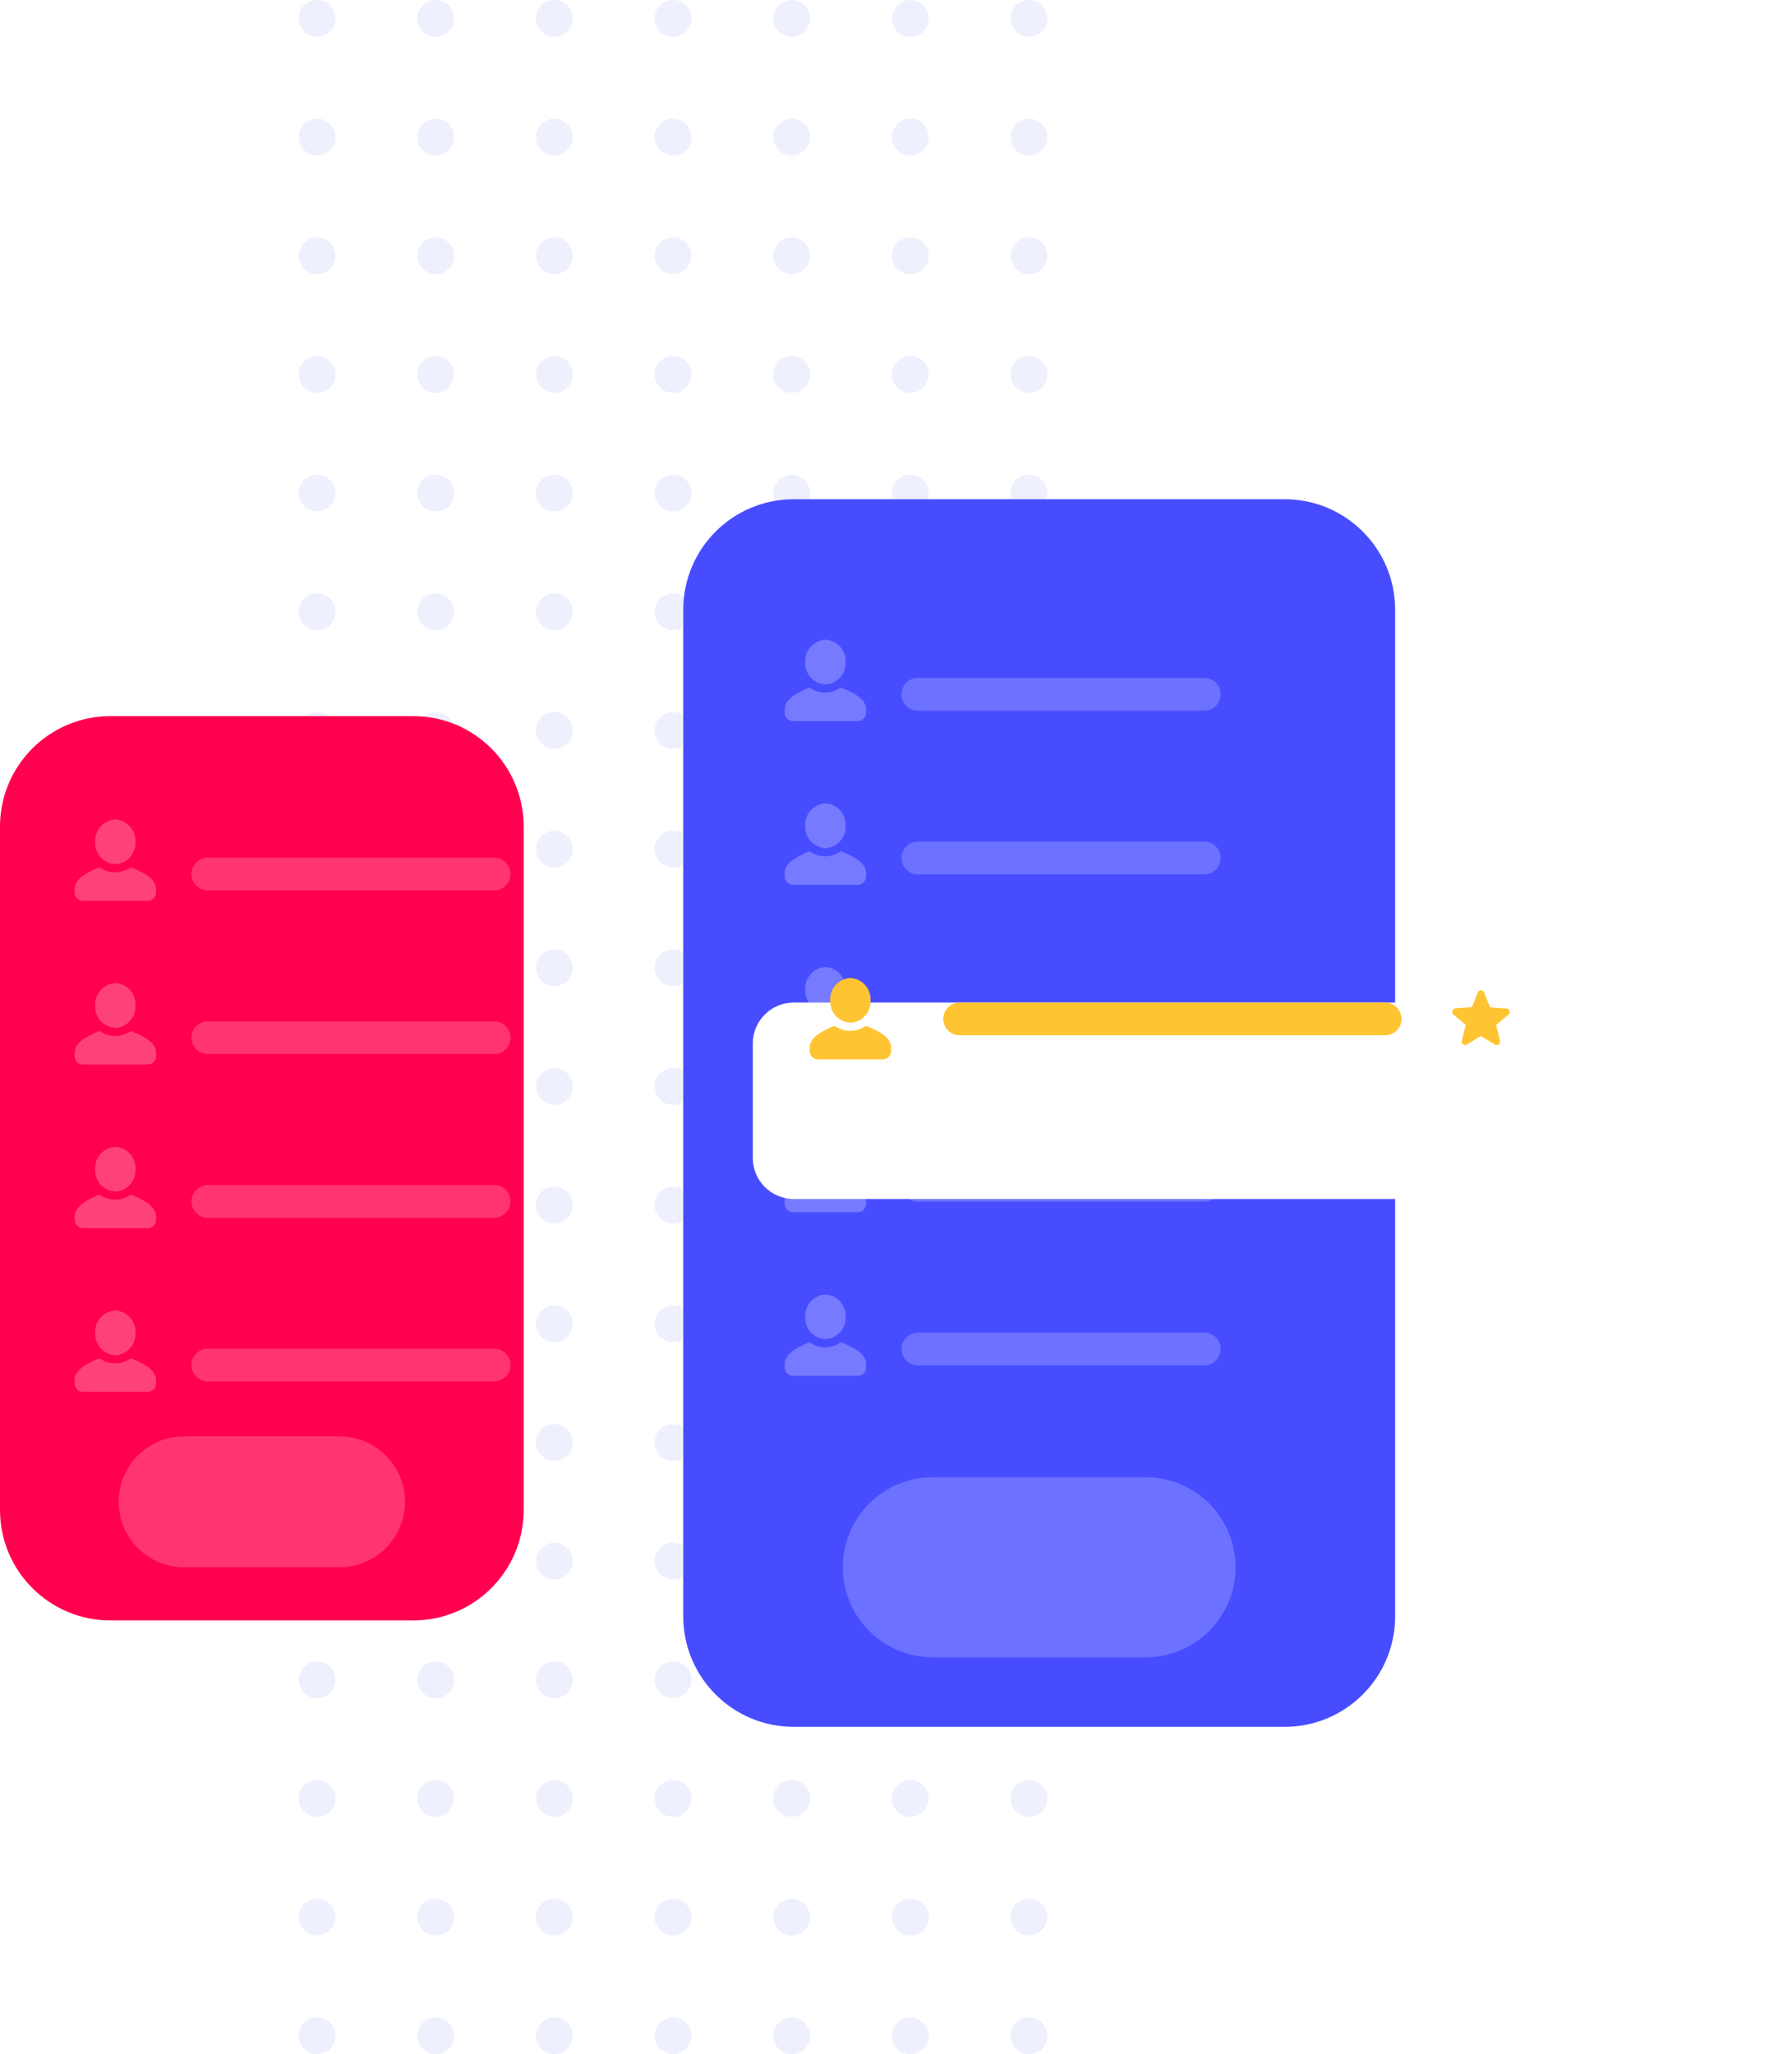 <svg width="438" height="502" viewBox="0 0 438 502" fill="none" xmlns="http://www.w3.org/2000/svg">
<path d="M77.5 9C79.985 9 82 6.985 82 4.5C82 2.015 79.985 0 77.5 0C75.015 0 73 2.015 73 4.5C73 6.985 75.015 9 77.5 9Z" fill="#EFF0FE"/>
<path d="M106.5 9C108.985 9 111 6.985 111 4.5C111 2.015 108.985 0 106.5 0C104.015 0 102 2.015 102 4.5C102 6.985 104.015 9 106.5 9Z" fill="#EFF0FE"/>
<path d="M135.5 9C137.985 9 140 6.985 140 4.5C140 2.015 137.985 0 135.5 0C133.015 0 131 2.015 131 4.5C131 6.985 133.015 9 135.5 9Z" fill="#EFF0FE"/>
<path d="M164.5 9C166.985 9 169 6.985 169 4.5C169 2.015 166.985 0 164.5 0C162.015 0 160 2.015 160 4.5C160 6.985 162.015 9 164.5 9Z" fill="#EFF0FE"/>
<path d="M193.5 9C195.985 9 198 6.985 198 4.5C198 2.015 195.985 0 193.5 0C191.015 0 189 2.015 189 4.5C189 6.985 191.015 9 193.5 9Z" fill="#EFF0FE"/>
<path d="M222.5 9C224.985 9 227 6.985 227 4.5C227 2.015 224.985 0 222.5 0C220.015 0 218 2.015 218 4.5C218 6.985 220.015 9 222.5 9Z" fill="#EFF0FE"/>
<path d="M251.5 9C253.985 9 256 6.985 256 4.5C256 2.015 253.985 0 251.5 0C249.015 0 247 2.015 247 4.5C247 6.985 249.015 9 251.5 9Z" fill="#EFF0FE"/>
<path d="M77.5 38C79.985 38 82 35.985 82 33.5C82 31.015 79.985 29 77.5 29C75.015 29 73 31.015 73 33.5C73 35.985 75.015 38 77.5 38Z" fill="#EFF0FE"/>
<path d="M106.5 38C108.985 38 111 35.985 111 33.5C111 31.015 108.985 29 106.5 29C104.015 29 102 31.015 102 33.5C102 35.985 104.015 38 106.5 38Z" fill="#EFF0FE"/>
<path d="M135.5 38C137.985 38 140 35.985 140 33.5C140 31.015 137.985 29 135.5 29C133.015 29 131 31.015 131 33.5C131 35.985 133.015 38 135.5 38Z" fill="#EFF0FE"/>
<path d="M164.5 38C166.985 38 169 35.985 169 33.5C169 31.015 166.985 29 164.5 29C162.015 29 160 31.015 160 33.5C160 35.985 162.015 38 164.5 38Z" fill="#EFF0FE"/>
<path d="M193.5 38C195.985 38 198 35.985 198 33.5C198 31.015 195.985 29 193.5 29C191.015 29 189 31.015 189 33.5C189 35.985 191.015 38 193.5 38Z" fill="#EFF0FE"/>
<path d="M222.5 38C224.985 38 227 35.985 227 33.5C227 31.015 224.985 29 222.5 29C220.015 29 218 31.015 218 33.5C218 35.985 220.015 38 222.5 38Z" fill="#EFF0FE"/>
<path d="M251.5 38C253.985 38 256 35.985 256 33.5C256 31.015 253.985 29 251.5 29C249.015 29 247 31.015 247 33.5C247 35.985 249.015 38 251.5 38Z" fill="#EFF0FE"/>
<path d="M77.5 67C79.985 67 82 64.985 82 62.5C82 60.015 79.985 58 77.5 58C75.015 58 73 60.015 73 62.5C73 64.985 75.015 67 77.5 67Z" fill="#EFF0FE"/>
<path d="M106.5 67C108.985 67 111 64.985 111 62.5C111 60.015 108.985 58 106.5 58C104.015 58 102 60.015 102 62.5C102 64.985 104.015 67 106.5 67Z" fill="#EFF0FE"/>
<path d="M135.5 67C137.985 67 140 64.985 140 62.5C140 60.015 137.985 58 135.5 58C133.015 58 131 60.015 131 62.5C131 64.985 133.015 67 135.5 67Z" fill="#EFF0FE"/>
<path d="M164.5 67C166.985 67 169 64.985 169 62.5C169 60.015 166.985 58 164.5 58C162.015 58 160 60.015 160 62.5C160 64.985 162.015 67 164.5 67Z" fill="#EFF0FE"/>
<path d="M193.5 67C195.985 67 198 64.985 198 62.5C198 60.015 195.985 58 193.5 58C191.015 58 189 60.015 189 62.5C189 64.985 191.015 67 193.5 67Z" fill="#EFF0FE"/>
<path d="M222.5 67C224.985 67 227 64.985 227 62.5C227 60.015 224.985 58 222.5 58C220.015 58 218 60.015 218 62.5C218 64.985 220.015 67 222.5 67Z" fill="#EFF0FE"/>
<path d="M251.5 67C253.985 67 256 64.985 256 62.5C256 60.015 253.985 58 251.5 58C249.015 58 247 60.015 247 62.5C247 64.985 249.015 67 251.5 67Z" fill="#EFF0FE"/>
<path d="M77.5 96C79.985 96 82 93.985 82 91.5C82 89.015 79.985 87 77.5 87C75.015 87 73 89.015 73 91.5C73 93.985 75.015 96 77.5 96Z" fill="#EFF0FE"/>
<path d="M106.5 96C108.985 96 111 93.985 111 91.5C111 89.015 108.985 87 106.5 87C104.015 87 102 89.015 102 91.5C102 93.985 104.015 96 106.5 96Z" fill="#EFF0FE"/>
<path d="M135.5 96C137.985 96 140 93.985 140 91.5C140 89.015 137.985 87 135.5 87C133.015 87 131 89.015 131 91.5C131 93.985 133.015 96 135.5 96Z" fill="#EFF0FE"/>
<path d="M164.5 96C166.985 96 169 93.985 169 91.5C169 89.015 166.985 87 164.5 87C162.015 87 160 89.015 160 91.5C160 93.985 162.015 96 164.5 96Z" fill="#EFF0FE"/>
<path d="M193.5 96C195.985 96 198 93.985 198 91.5C198 89.015 195.985 87 193.5 87C191.015 87 189 89.015 189 91.5C189 93.985 191.015 96 193.5 96Z" fill="#EFF0FE"/>
<path d="M222.5 96C224.985 96 227 93.985 227 91.5C227 89.015 224.985 87 222.5 87C220.015 87 218 89.015 218 91.5C218 93.985 220.015 96 222.5 96Z" fill="#EFF0FE"/>
<path d="M251.5 96C253.985 96 256 93.985 256 91.5C256 89.015 253.985 87 251.5 87C249.015 87 247 89.015 247 91.5C247 93.985 249.015 96 251.5 96Z" fill="#EFF0FE"/>
<path d="M77.5 125C79.985 125 82 122.985 82 120.5C82 118.015 79.985 116 77.5 116C75.015 116 73 118.015 73 120.5C73 122.985 75.015 125 77.5 125Z" fill="#EFF0FE"/>
<path d="M106.5 125C108.985 125 111 122.985 111 120.5C111 118.015 108.985 116 106.5 116C104.015 116 102 118.015 102 120.5C102 122.985 104.015 125 106.5 125Z" fill="#EFF0FE"/>
<path d="M135.5 125C137.985 125 140 122.985 140 120.5C140 118.015 137.985 116 135.5 116C133.015 116 131 118.015 131 120.5C131 122.985 133.015 125 135.5 125Z" fill="#EFF0FE"/>
<path d="M164.5 125C166.985 125 169 122.985 169 120.5C169 118.015 166.985 116 164.5 116C162.015 116 160 118.015 160 120.5C160 122.985 162.015 125 164.5 125Z" fill="#EFF0FE"/>
<path d="M193.5 125C195.985 125 198 122.985 198 120.5C198 118.015 195.985 116 193.5 116C191.015 116 189 118.015 189 120.5C189 122.985 191.015 125 193.5 125Z" fill="#EFF0FE"/>
<path d="M222.5 125C224.985 125 227 122.985 227 120.5C227 118.015 224.985 116 222.5 116C220.015 116 218 118.015 218 120.5C218 122.985 220.015 125 222.5 125Z" fill="#EFF0FE"/>
<path d="M251.5 125C253.985 125 256 122.985 256 120.5C256 118.015 253.985 116 251.5 116C249.015 116 247 118.015 247 120.5C247 122.985 249.015 125 251.5 125Z" fill="#EFF0FE"/>
<path d="M77.5 154C79.985 154 82 151.985 82 149.5C82 147.015 79.985 145 77.5 145C75.015 145 73 147.015 73 149.5C73 151.985 75.015 154 77.5 154Z" fill="#EFF0FE"/>
<path d="M106.5 154C108.985 154 111 151.985 111 149.5C111 147.015 108.985 145 106.5 145C104.015 145 102 147.015 102 149.5C102 151.985 104.015 154 106.5 154Z" fill="#EFF0FE"/>
<path d="M135.5 154C137.985 154 140 151.985 140 149.5C140 147.015 137.985 145 135.5 145C133.015 145 131 147.015 131 149.5C131 151.985 133.015 154 135.5 154Z" fill="#EFF0FE"/>
<path d="M164.5 154C166.985 154 169 151.985 169 149.5C169 147.015 166.985 145 164.5 145C162.015 145 160 147.015 160 149.5C160 151.985 162.015 154 164.5 154Z" fill="#EFF0FE"/>
<path d="M193.5 154C195.985 154 198 151.985 198 149.5C198 147.015 195.985 145 193.5 145C191.015 145 189 147.015 189 149.5C189 151.985 191.015 154 193.5 154Z" fill="#EFF0FE"/>
<path d="M222.5 154C224.985 154 227 151.985 227 149.5C227 147.015 224.985 145 222.5 145C220.015 145 218 147.015 218 149.5C218 151.985 220.015 154 222.5 154Z" fill="#EFF0FE"/>
<path d="M251.5 154C253.985 154 256 151.985 256 149.5C256 147.015 253.985 145 251.5 145C249.015 145 247 147.015 247 149.5C247 151.985 249.015 154 251.5 154Z" fill="#EFF0FE"/>
<path d="M77.5 183C79.985 183 82 180.985 82 178.5C82 176.015 79.985 174 77.5 174C75.015 174 73 176.015 73 178.5C73 180.985 75.015 183 77.5 183Z" fill="#EFF0FE"/>
<path d="M106.5 183C108.985 183 111 180.985 111 178.5C111 176.015 108.985 174 106.5 174C104.015 174 102 176.015 102 178.5C102 180.985 104.015 183 106.5 183Z" fill="#EFF0FE"/>
<path d="M135.5 183C137.985 183 140 180.985 140 178.5C140 176.015 137.985 174 135.5 174C133.015 174 131 176.015 131 178.5C131 180.985 133.015 183 135.5 183Z" fill="#EFF0FE"/>
<path d="M164.5 183C166.985 183 169 180.985 169 178.5C169 176.015 166.985 174 164.5 174C162.015 174 160 176.015 160 178.5C160 180.985 162.015 183 164.5 183Z" fill="#EFF0FE"/>
<path d="M193.5 183C195.985 183 198 180.985 198 178.5C198 176.015 195.985 174 193.5 174C191.015 174 189 176.015 189 178.5C189 180.985 191.015 183 193.5 183Z" fill="#EFF0FE"/>
<path d="M222.5 183C224.985 183 227 180.985 227 178.5C227 176.015 224.985 174 222.5 174C220.015 174 218 176.015 218 178.5C218 180.985 220.015 183 222.5 183Z" fill="#EFF0FE"/>
<path d="M251.5 183C253.985 183 256 180.985 256 178.5C256 176.015 253.985 174 251.5 174C249.015 174 247 176.015 247 178.5C247 180.985 249.015 183 251.5 183Z" fill="#EFF0FE"/>
<path d="M77.5 212C79.985 212 82 209.985 82 207.5C82 205.015 79.985 203 77.5 203C75.015 203 73 205.015 73 207.5C73 209.985 75.015 212 77.5 212Z" fill="#EFF0FE"/>
<path d="M106.5 212C108.985 212 111 209.985 111 207.5C111 205.015 108.985 203 106.5 203C104.015 203 102 205.015 102 207.5C102 209.985 104.015 212 106.5 212Z" fill="#EFF0FE"/>
<path d="M135.5 212C137.985 212 140 209.985 140 207.5C140 205.015 137.985 203 135.5 203C133.015 203 131 205.015 131 207.5C131 209.985 133.015 212 135.5 212Z" fill="#EFF0FE"/>
<path d="M164.5 212C166.985 212 169 209.985 169 207.5C169 205.015 166.985 203 164.5 203C162.015 203 160 205.015 160 207.5C160 209.985 162.015 212 164.5 212Z" fill="#EFF0FE"/>
<path d="M193.5 212C195.985 212 198 209.985 198 207.5C198 205.015 195.985 203 193.5 203C191.015 203 189 205.015 189 207.5C189 209.985 191.015 212 193.5 212Z" fill="#EFF0FE"/>
<path d="M222.5 212C224.985 212 227 209.985 227 207.5C227 205.015 224.985 203 222.5 203C220.015 203 218 205.015 218 207.5C218 209.985 220.015 212 222.5 212Z" fill="#EFF0FE"/>
<path d="M251.5 212C253.985 212 256 209.985 256 207.5C256 205.015 253.985 203 251.5 203C249.015 203 247 205.015 247 207.5C247 209.985 249.015 212 251.5 212Z" fill="#EFF0FE"/>
<path d="M77.5 241C79.985 241 82 238.985 82 236.5C82 234.015 79.985 232 77.5 232C75.015 232 73 234.015 73 236.5C73 238.985 75.015 241 77.5 241Z" fill="#EFF0FE"/>
<path d="M106.5 241C108.985 241 111 238.985 111 236.5C111 234.015 108.985 232 106.5 232C104.015 232 102 234.015 102 236.5C102 238.985 104.015 241 106.5 241Z" fill="#EFF0FE"/>
<path d="M135.5 241C137.985 241 140 238.985 140 236.5C140 234.015 137.985 232 135.5 232C133.015 232 131 234.015 131 236.5C131 238.985 133.015 241 135.5 241Z" fill="#EFF0FE"/>
<path d="M164.5 241C166.985 241 169 238.985 169 236.5C169 234.015 166.985 232 164.5 232C162.015 232 160 234.015 160 236.5C160 238.985 162.015 241 164.5 241Z" fill="#EFF0FE"/>
<path d="M193.5 241C195.985 241 198 238.985 198 236.5C198 234.015 195.985 232 193.5 232C191.015 232 189 234.015 189 236.5C189 238.985 191.015 241 193.5 241Z" fill="#EFF0FE"/>
<path d="M222.5 241C224.985 241 227 238.985 227 236.5C227 234.015 224.985 232 222.5 232C220.015 232 218 234.015 218 236.5C218 238.985 220.015 241 222.5 241Z" fill="#EFF0FE"/>
<path d="M251.5 241C253.985 241 256 238.985 256 236.5C256 234.015 253.985 232 251.5 232C249.015 232 247 234.015 247 236.5C247 238.985 249.015 241 251.5 241Z" fill="#EFF0FE"/>
<path d="M77.5 270C79.985 270 82 267.985 82 265.5C82 263.015 79.985 261 77.5 261C75.015 261 73 263.015 73 265.5C73 267.985 75.015 270 77.5 270Z" fill="#EFF0FE"/>
<path d="M106.5 270C108.985 270 111 267.985 111 265.5C111 263.015 108.985 261 106.5 261C104.015 261 102 263.015 102 265.5C102 267.985 104.015 270 106.5 270Z" fill="#EFF0FE"/>
<path d="M135.5 270C137.985 270 140 267.985 140 265.5C140 263.015 137.985 261 135.5 261C133.015 261 131 263.015 131 265.5C131 267.985 133.015 270 135.5 270Z" fill="#EFF0FE"/>
<path d="M164.5 270C166.985 270 169 267.985 169 265.5C169 263.015 166.985 261 164.5 261C162.015 261 160 263.015 160 265.5C160 267.985 162.015 270 164.5 270Z" fill="#EFF0FE"/>
<path d="M193.5 270C195.985 270 198 267.985 198 265.5C198 263.015 195.985 261 193.5 261C191.015 261 189 263.015 189 265.5C189 267.985 191.015 270 193.5 270Z" fill="#EFF0FE"/>
<path d="M222.5 270C224.985 270 227 267.985 227 265.5C227 263.015 224.985 261 222.5 261C220.015 261 218 263.015 218 265.5C218 267.985 220.015 270 222.5 270Z" fill="#EFF0FE"/>
<path d="M251.5 270C253.985 270 256 267.985 256 265.5C256 263.015 253.985 261 251.5 261C249.015 261 247 263.015 247 265.5C247 267.985 249.015 270 251.5 270Z" fill="#EFF0FE"/>
<path d="M77.5 299C79.985 299 82 296.985 82 294.5C82 292.015 79.985 290 77.5 290C75.015 290 73 292.015 73 294.5C73 296.985 75.015 299 77.5 299Z" fill="#EFF0FE"/>
<path d="M106.5 299C108.985 299 111 296.985 111 294.5C111 292.015 108.985 290 106.5 290C104.015 290 102 292.015 102 294.5C102 296.985 104.015 299 106.5 299Z" fill="#EFF0FE"/>
<path d="M135.5 299C137.985 299 140 296.985 140 294.5C140 292.015 137.985 290 135.5 290C133.015 290 131 292.015 131 294.5C131 296.985 133.015 299 135.5 299Z" fill="#EFF0FE"/>
<path d="M164.5 299C166.985 299 169 296.985 169 294.5C169 292.015 166.985 290 164.5 290C162.015 290 160 292.015 160 294.5C160 296.985 162.015 299 164.5 299Z" fill="#EFF0FE"/>
<path d="M193.5 299C195.985 299 198 296.985 198 294.5C198 292.015 195.985 290 193.5 290C191.015 290 189 292.015 189 294.5C189 296.985 191.015 299 193.5 299Z" fill="#EFF0FE"/>
<path d="M222.5 299C224.985 299 227 296.985 227 294.5C227 292.015 224.985 290 222.5 290C220.015 290 218 292.015 218 294.5C218 296.985 220.015 299 222.5 299Z" fill="#EFF0FE"/>
<path d="M251.5 299C253.985 299 256 296.985 256 294.5C256 292.015 253.985 290 251.5 290C249.015 290 247 292.015 247 294.5C247 296.985 249.015 299 251.5 299Z" fill="#EFF0FE"/>
<path d="M77.5 328C79.985 328 82 325.985 82 323.5C82 321.015 79.985 319 77.5 319C75.015 319 73 321.015 73 323.5C73 325.985 75.015 328 77.5 328Z" fill="#EFF0FE"/>
<path d="M106.5 328C108.985 328 111 325.985 111 323.5C111 321.015 108.985 319 106.5 319C104.015 319 102 321.015 102 323.5C102 325.985 104.015 328 106.5 328Z" fill="#EFF0FE"/>
<path d="M135.5 328C137.985 328 140 325.985 140 323.5C140 321.015 137.985 319 135.5 319C133.015 319 131 321.015 131 323.5C131 325.985 133.015 328 135.5 328Z" fill="#EFF0FE"/>
<path d="M164.5 328C166.985 328 169 325.985 169 323.5C169 321.015 166.985 319 164.5 319C162.015 319 160 321.015 160 323.5C160 325.985 162.015 328 164.5 328Z" fill="#EFF0FE"/>
<path d="M193.5 328C195.985 328 198 325.985 198 323.5C198 321.015 195.985 319 193.5 319C191.015 319 189 321.015 189 323.5C189 325.985 191.015 328 193.5 328Z" fill="#EFF0FE"/>
<path d="M222.5 328C224.985 328 227 325.985 227 323.5C227 321.015 224.985 319 222.5 319C220.015 319 218 321.015 218 323.5C218 325.985 220.015 328 222.5 328Z" fill="#EFF0FE"/>
<path d="M251.5 328C253.985 328 256 325.985 256 323.5C256 321.015 253.985 319 251.5 319C249.015 319 247 321.015 247 323.5C247 325.985 249.015 328 251.5 328Z" fill="#EFF0FE"/>
<path d="M77.5 357C79.985 357 82 354.985 82 352.5C82 350.015 79.985 348 77.5 348C75.015 348 73 350.015 73 352.5C73 354.985 75.015 357 77.5 357Z" fill="#EFF0FE"/>
<path d="M106.5 357C108.985 357 111 354.985 111 352.5C111 350.015 108.985 348 106.5 348C104.015 348 102 350.015 102 352.5C102 354.985 104.015 357 106.5 357Z" fill="#EFF0FE"/>
<path d="M135.5 357C137.985 357 140 354.985 140 352.5C140 350.015 137.985 348 135.5 348C133.015 348 131 350.015 131 352.5C131 354.985 133.015 357 135.5 357Z" fill="#EFF0FE"/>
<path d="M164.5 357C166.985 357 169 354.985 169 352.5C169 350.015 166.985 348 164.5 348C162.015 348 160 350.015 160 352.5C160 354.985 162.015 357 164.5 357Z" fill="#EFF0FE"/>
<path d="M193.5 357C195.985 357 198 354.985 198 352.5C198 350.015 195.985 348 193.5 348C191.015 348 189 350.015 189 352.5C189 354.985 191.015 357 193.5 357Z" fill="#EFF0FE"/>
<path d="M222.5 357C224.985 357 227 354.985 227 352.5C227 350.015 224.985 348 222.5 348C220.015 348 218 350.015 218 352.5C218 354.985 220.015 357 222.5 357Z" fill="#EFF0FE"/>
<path d="M251.5 357C253.985 357 256 354.985 256 352.5C256 350.015 253.985 348 251.5 348C249.015 348 247 350.015 247 352.5C247 354.985 249.015 357 251.5 357Z" fill="#EFF0FE"/>
<path d="M77.5 386C79.985 386 82 383.985 82 381.5C82 379.015 79.985 377 77.5 377C75.015 377 73 379.015 73 381.5C73 383.985 75.015 386 77.5 386Z" fill="#EFF0FE"/>
<path d="M106.5 386C108.985 386 111 383.985 111 381.5C111 379.015 108.985 377 106.5 377C104.015 377 102 379.015 102 381.5C102 383.985 104.015 386 106.5 386Z" fill="#EFF0FE"/>
<path d="M135.5 386C137.985 386 140 383.985 140 381.5C140 379.015 137.985 377 135.5 377C133.015 377 131 379.015 131 381.5C131 383.985 133.015 386 135.5 386Z" fill="#EFF0FE"/>
<path d="M164.5 386C166.985 386 169 383.985 169 381.5C169 379.015 166.985 377 164.5 377C162.015 377 160 379.015 160 381.5C160 383.985 162.015 386 164.5 386Z" fill="#EFF0FE"/>
<path d="M193.5 386C195.985 386 198 383.985 198 381.5C198 379.015 195.985 377 193.5 377C191.015 377 189 379.015 189 381.5C189 383.985 191.015 386 193.5 386Z" fill="#EFF0FE"/>
<path d="M222.5 386C224.985 386 227 383.985 227 381.5C227 379.015 224.985 377 222.5 377C220.015 377 218 379.015 218 381.5C218 383.985 220.015 386 222.5 386Z" fill="#EFF0FE"/>
<path d="M251.5 386C253.985 386 256 383.985 256 381.5C256 379.015 253.985 377 251.5 377C249.015 377 247 379.015 247 381.5C247 383.985 249.015 386 251.5 386Z" fill="#EFF0FE"/>
<path d="M77.5 415C79.985 415 82 412.985 82 410.5C82 408.015 79.985 406 77.5 406C75.015 406 73 408.015 73 410.5C73 412.985 75.015 415 77.5 415Z" fill="#EFF0FE"/>
<path d="M106.5 415C108.985 415 111 412.985 111 410.5C111 408.015 108.985 406 106.5 406C104.015 406 102 408.015 102 410.5C102 412.985 104.015 415 106.5 415Z" fill="#EFF0FE"/>
<path d="M135.5 415C137.985 415 140 412.985 140 410.5C140 408.015 137.985 406 135.5 406C133.015 406 131 408.015 131 410.5C131 412.985 133.015 415 135.5 415Z" fill="#EFF0FE"/>
<path d="M164.5 415C166.985 415 169 412.985 169 410.5C169 408.015 166.985 406 164.5 406C162.015 406 160 408.015 160 410.5C160 412.985 162.015 415 164.5 415Z" fill="#EFF0FE"/>
<path d="M193.5 415C195.985 415 198 412.985 198 410.5C198 408.015 195.985 406 193.5 406C191.015 406 189 408.015 189 410.5C189 412.985 191.015 415 193.5 415Z" fill="#EFF0FE"/>
<path d="M222.5 415C224.985 415 227 412.985 227 410.5C227 408.015 224.985 406 222.5 406C220.015 406 218 408.015 218 410.5C218 412.985 220.015 415 222.5 415Z" fill="#EFF0FE"/>
<path d="M251.5 415C253.985 415 256 412.985 256 410.5C256 408.015 253.985 406 251.5 406C249.015 406 247 408.015 247 410.5C247 412.985 249.015 415 251.5 415Z" fill="#EFF0FE"/>
<path d="M77.5 444C79.985 444 82 441.985 82 439.5C82 437.015 79.985 435 77.5 435C75.015 435 73 437.015 73 439.5C73 441.985 75.015 444 77.5 444Z" fill="#EFF0FE"/>
<path d="M106.5 444C108.985 444 111 441.985 111 439.5C111 437.015 108.985 435 106.5 435C104.015 435 102 437.015 102 439.5C102 441.985 104.015 444 106.5 444Z" fill="#EFF0FE"/>
<path d="M135.5 444C137.985 444 140 441.985 140 439.5C140 437.015 137.985 435 135.5 435C133.015 435 131 437.015 131 439.5C131 441.985 133.015 444 135.5 444Z" fill="#EFF0FE"/>
<path d="M164.5 444C166.985 444 169 441.985 169 439.5C169 437.015 166.985 435 164.5 435C162.015 435 160 437.015 160 439.5C160 441.985 162.015 444 164.5 444Z" fill="#EFF0FE"/>
<path d="M193.5 444C195.985 444 198 441.985 198 439.5C198 437.015 195.985 435 193.5 435C191.015 435 189 437.015 189 439.5C189 441.985 191.015 444 193.5 444Z" fill="#EFF0FE"/>
<path d="M222.5 444C224.985 444 227 441.985 227 439.5C227 437.015 224.985 435 222.5 435C220.015 435 218 437.015 218 439.5C218 441.985 220.015 444 222.5 444Z" fill="#EFF0FE"/>
<path d="M251.5 444C253.985 444 256 441.985 256 439.5C256 437.015 253.985 435 251.5 435C249.015 435 247 437.015 247 439.5C247 441.985 249.015 444 251.5 444Z" fill="#EFF0FE"/>
<path d="M77.5 473C79.985 473 82 470.985 82 468.5C82 466.015 79.985 464 77.5 464C75.015 464 73 466.015 73 468.5C73 470.985 75.015 473 77.5 473Z" fill="#EFF0FE"/>
<path d="M106.5 473C108.985 473 111 470.985 111 468.5C111 466.015 108.985 464 106.5 464C104.015 464 102 466.015 102 468.5C102 470.985 104.015 473 106.5 473Z" fill="#EFF0FE"/>
<path d="M135.5 473C137.985 473 140 470.985 140 468.5C140 466.015 137.985 464 135.5 464C133.015 464 131 466.015 131 468.5C131 470.985 133.015 473 135.5 473Z" fill="#EFF0FE"/>
<path d="M164.5 473C166.985 473 169 470.985 169 468.5C169 466.015 166.985 464 164.5 464C162.015 464 160 466.015 160 468.5C160 470.985 162.015 473 164.5 473Z" fill="#EFF0FE"/>
<path d="M193.5 473C195.985 473 198 470.985 198 468.5C198 466.015 195.985 464 193.5 464C191.015 464 189 466.015 189 468.5C189 470.985 191.015 473 193.5 473Z" fill="#EFF0FE"/>
<path d="M222.5 473C224.985 473 227 470.985 227 468.5C227 466.015 224.985 464 222.5 464C220.015 464 218 466.015 218 468.5C218 470.985 220.015 473 222.5 473Z" fill="#EFF0FE"/>
<path d="M251.5 473C253.985 473 256 470.985 256 468.5C256 466.015 253.985 464 251.5 464C249.015 464 247 466.015 247 468.5C247 470.985 249.015 473 251.5 473Z" fill="#EFF0FE"/>
<path d="M77.5 502C79.985 502 82 499.985 82 497.5C82 495.015 79.985 493 77.5 493C75.015 493 73 495.015 73 497.5C73 499.985 75.015 502 77.5 502Z" fill="#EFF0FE"/>
<path d="M106.5 502C108.985 502 111 499.985 111 497.5C111 495.015 108.985 493 106.5 493C104.015 493 102 495.015 102 497.5C102 499.985 104.015 502 106.5 502Z" fill="#EFF0FE"/>
<path d="M135.5 502C137.985 502 140 499.985 140 497.5C140 495.015 137.985 493 135.5 493C133.015 493 131 495.015 131 497.5C131 499.985 133.015 502 135.5 502Z" fill="#EFF0FE"/>
<path d="M164.5 502C166.985 502 169 499.985 169 497.5C169 495.015 166.985 493 164.5 493C162.015 493 160 495.015 160 497.5C160 499.985 162.015 502 164.5 502Z" fill="#EFF0FE"/>
<path d="M193.5 502C195.985 502 198 499.985 198 497.5C198 495.015 195.985 493 193.5 493C191.015 493 189 495.015 189 497.5C189 499.985 191.015 502 193.5 502Z" fill="#EFF0FE"/>
<path d="M222.5 502C224.985 502 227 499.985 227 497.5C227 495.015 224.985 493 222.5 493C220.015 493 218 495.015 218 497.5C218 499.985 220.015 502 222.5 502Z" fill="#EFF0FE"/>
<path d="M251.5 502C253.985 502 256 499.985 256 497.5C256 495.015 253.985 493 251.5 493C249.015 493 247 495.015 247 497.5C247 499.985 249.015 502 251.5 502Z" fill="#EFF0FE"/>
<path d="M101 175H27C12.088 175 0 187.088 0 202V369C0 383.912 12.088 396 27 396H101C115.912 396 128 383.912 128 369V202C128 187.088 115.912 175 101 175Z" fill="#FF014E"/>
<path opacity="0.2" d="M83 351H45C36.163 351 29 358.163 29 367C29 375.837 36.163 383 45 383H83C91.837 383 99 375.837 99 367C99 358.163 91.837 351 83 351Z" fill="white"/>
<path opacity="0.2" d="M120.79 209.591H50.79C48.581 209.591 46.79 211.382 46.79 213.591C46.79 215.8 48.581 217.591 50.79 217.591H120.79C122.999 217.591 124.79 215.8 124.79 213.591C124.79 211.382 122.999 209.591 120.79 209.591Z" fill="white"/>
<g opacity="0.5">
<path opacity="0.5" d="M38.127 217.238V218.149C38.12 218.674 37.908 219.175 37.537 219.547C37.165 219.918 36.664 220.13 36.139 220.137H20.232C19.707 220.13 19.205 219.918 18.834 219.547C18.463 219.175 18.251 218.674 18.244 218.149V217.238C18.244 214.838 21.061 213.344 23.712 212.184L23.961 212.06C24.06 212.015 24.168 211.996 24.276 212.003C24.385 212.01 24.49 212.044 24.582 212.101C25.637 212.803 26.876 213.178 28.144 213.178C29.409 213.164 30.645 212.791 31.706 212.101C31.798 212.044 31.903 212.01 32.011 212.003C32.12 211.996 32.228 212.015 32.327 212.06L32.576 212.184C35.31 213.344 38.127 214.794 38.127 217.238ZM28.186 200.254C29.564 200.326 30.858 200.943 31.782 201.968C32.706 202.993 33.185 204.343 33.115 205.722C33.185 207.1 32.706 208.451 31.782 209.476C30.858 210.501 29.564 211.118 28.186 211.19C26.807 211.118 25.514 210.501 24.589 209.476C23.665 208.451 23.185 207.101 23.256 205.722C23.185 204.343 23.665 202.993 24.589 201.968C25.514 200.942 26.807 200.326 28.186 200.254V200.254Z" fill="white"/>
</g>
<path opacity="0.2" d="M120.79 249.591H50.79C48.581 249.591 46.79 251.382 46.79 253.591C46.79 255.8 48.581 257.591 50.79 257.591H120.79C122.999 257.591 124.79 255.8 124.79 253.591C124.79 251.382 122.999 249.591 120.79 249.591Z" fill="white"/>
<g opacity="0.5">
<path opacity="0.5" d="M38.127 257.238V258.149C38.12 258.674 37.908 259.175 37.537 259.547C37.165 259.918 36.664 260.13 36.139 260.137H20.232C19.707 260.13 19.205 259.918 18.834 259.547C18.463 259.175 18.251 258.674 18.244 258.149V257.238C18.244 254.838 21.061 253.344 23.712 252.184L23.961 252.06C24.06 252.015 24.168 251.996 24.276 252.003C24.385 252.01 24.49 252.044 24.582 252.101C25.637 252.803 26.876 253.178 28.144 253.178C29.409 253.164 30.645 252.791 31.706 252.101C31.798 252.044 31.903 252.01 32.011 252.003C32.12 251.996 32.228 252.015 32.327 252.06L32.576 252.184C35.31 253.344 38.127 254.794 38.127 257.238ZM28.186 240.254C29.564 240.326 30.858 240.943 31.782 241.968C32.706 242.993 33.185 244.343 33.115 245.722C33.185 247.1 32.706 248.451 31.782 249.476C30.858 250.501 29.564 251.118 28.186 251.19C26.807 251.118 25.514 250.501 24.589 249.476C23.665 248.451 23.185 247.101 23.256 245.722C23.185 244.343 23.665 242.993 24.589 241.968C25.514 240.942 26.807 240.326 28.186 240.254V240.254Z" fill="white"/>
</g>
<path opacity="0.2" d="M120.79 289.591H50.79C48.581 289.591 46.79 291.382 46.79 293.591C46.79 295.8 48.581 297.591 50.79 297.591H120.79C122.999 297.591 124.79 295.8 124.79 293.591C124.79 291.382 122.999 289.591 120.79 289.591Z" fill="white"/>
<g opacity="0.5">
<path opacity="0.5" d="M38.127 297.238V298.149C38.12 298.674 37.908 299.175 37.537 299.547C37.165 299.918 36.664 300.13 36.139 300.137H20.232C19.707 300.13 19.205 299.918 18.834 299.547C18.463 299.175 18.251 298.674 18.244 298.149V297.238C18.244 294.838 21.061 293.344 23.712 292.184L23.961 292.06C24.06 292.015 24.168 291.996 24.276 292.003C24.385 292.01 24.49 292.044 24.582 292.101C25.637 292.803 26.876 293.178 28.144 293.178C29.409 293.164 30.645 292.791 31.706 292.101C31.798 292.044 31.903 292.01 32.011 292.003C32.12 291.996 32.228 292.015 32.327 292.06L32.576 292.184C35.31 293.344 38.127 294.794 38.127 297.238ZM28.186 280.254C29.564 280.326 30.858 280.943 31.782 281.968C32.706 282.993 33.185 284.343 33.115 285.722C33.185 287.1 32.706 288.451 31.782 289.476C30.858 290.501 29.564 291.118 28.186 291.19C26.807 291.118 25.514 290.501 24.589 289.476C23.665 288.451 23.185 287.101 23.256 285.722C23.185 284.343 23.665 282.993 24.589 281.968C25.514 280.942 26.807 280.326 28.186 280.254V280.254Z" fill="white"/>
</g>
<path opacity="0.2" d="M120.79 329.591H50.79C48.581 329.591 46.79 331.382 46.79 333.591C46.79 335.8 48.581 337.591 50.79 337.591H120.79C122.999 337.591 124.79 335.8 124.79 333.591C124.79 331.382 122.999 329.591 120.79 329.591Z" fill="white"/>
<g opacity="0.5">
<path opacity="0.5" d="M38.127 337.238V338.149C38.12 338.674 37.908 339.175 37.537 339.547C37.165 339.918 36.664 340.13 36.139 340.137H20.232C19.707 340.13 19.205 339.918 18.834 339.547C18.463 339.175 18.251 338.674 18.244 338.149V337.238C18.244 334.838 21.061 333.344 23.712 332.184L23.961 332.06C24.06 332.015 24.168 331.996 24.276 332.003C24.385 332.01 24.49 332.044 24.582 332.101C25.637 332.803 26.876 333.178 28.144 333.178C29.409 333.164 30.645 332.791 31.706 332.101C31.798 332.044 31.903 332.01 32.011 332.003C32.12 331.996 32.228 332.015 32.327 332.06L32.576 332.184C35.31 333.344 38.127 334.794 38.127 337.238ZM28.186 320.254C29.564 320.326 30.858 320.943 31.782 321.968C32.706 322.993 33.185 324.343 33.115 325.722C33.185 327.1 32.706 328.451 31.782 329.476C30.858 330.501 29.564 331.118 28.186 331.19C26.807 331.118 25.514 330.501 24.589 329.476C23.665 328.451 23.185 327.101 23.256 325.722C23.185 324.343 23.665 322.993 24.589 321.968C25.514 320.942 26.807 320.326 28.186 320.254V320.254Z" fill="white"/>
</g>
<path d="M314 122H194C179.088 122 167 134.088 167 149V395C167 409.912 179.088 422 194 422H314C328.912 422 341 409.912 341 395V149C341 134.088 328.912 122 314 122Z" fill="#474DFF"/>
<path opacity="0.2" d="M280 361H228C215.85 361 206 370.85 206 383C206 395.15 215.85 405 228 405H280C292.15 405 302 395.15 302 383C302 370.85 292.15 361 280 361Z" fill="white"/>
<path opacity="0.2" d="M294.349 165.671H224.349C222.14 165.671 220.349 167.462 220.349 169.671C220.349 171.88 222.14 173.671 224.349 173.671H294.349C296.558 173.671 298.349 171.88 298.349 169.671C298.349 167.462 296.558 165.671 294.349 165.671Z" fill="white"/>
<g opacity="0.5">
<path opacity="0.5" d="M211.686 173.318V174.229C211.679 174.754 211.467 175.255 211.096 175.627C210.724 175.998 210.223 176.21 209.698 176.217H193.791C193.266 176.21 192.765 175.998 192.393 175.627C192.022 175.255 191.81 174.754 191.803 174.229V173.318C191.803 170.918 194.62 169.424 197.271 168.264L197.52 168.14C197.619 168.096 197.727 168.076 197.836 168.083C197.944 168.09 198.049 168.124 198.141 168.181C199.196 168.883 200.435 169.258 201.703 169.258C202.968 169.244 204.204 168.871 205.265 168.181C205.357 168.124 205.462 168.09 205.57 168.083C205.679 168.076 205.787 168.096 205.886 168.14L206.135 168.264C208.869 169.424 211.686 170.874 211.686 173.318ZM201.745 156.334C203.123 156.406 204.417 157.023 205.341 158.048C206.265 159.073 206.745 160.423 206.674 161.802C206.745 163.18 206.265 164.531 205.341 165.556C204.417 166.581 203.123 167.198 201.745 167.27C200.366 167.198 199.073 166.581 198.148 165.556C197.224 164.531 196.744 163.181 196.815 161.802C196.744 160.423 197.224 159.073 198.148 158.048C199.073 157.023 200.366 156.406 201.745 156.334V156.334Z" fill="white"/>
</g>
<path opacity="0.2" d="M294.349 205.671H224.349C222.14 205.671 220.349 207.462 220.349 209.671C220.349 211.88 222.14 213.671 224.349 213.671H294.349C296.558 213.671 298.349 211.88 298.349 209.671C298.349 207.462 296.558 205.671 294.349 205.671Z" fill="white"/>
<g opacity="0.5">
<path opacity="0.5" d="M211.686 213.318V214.229C211.679 214.754 211.467 215.255 211.096 215.627C210.724 215.998 210.223 216.21 209.698 216.217H193.791C193.266 216.21 192.765 215.998 192.393 215.627C192.022 215.255 191.81 214.754 191.803 214.229V213.318C191.803 210.918 194.62 209.424 197.271 208.264L197.52 208.14C197.619 208.096 197.727 208.076 197.836 208.083C197.944 208.09 198.049 208.124 198.141 208.181C199.196 208.883 200.435 209.258 201.703 209.258C202.968 209.244 204.204 208.871 205.265 208.181C205.357 208.124 205.462 208.09 205.57 208.083C205.679 208.076 205.787 208.096 205.886 208.14L206.135 208.264C208.869 209.424 211.686 210.874 211.686 213.318ZM201.745 196.334C203.123 196.406 204.417 197.023 205.341 198.048C206.265 199.073 206.745 200.423 206.674 201.802C206.745 203.18 206.265 204.531 205.341 205.556C204.417 206.581 203.123 207.198 201.745 207.27C200.366 207.198 199.073 206.581 198.148 205.556C197.224 204.531 196.744 203.181 196.815 201.802C196.744 200.423 197.224 199.073 198.148 198.048C199.073 197.023 200.366 196.406 201.745 196.334V196.334Z" fill="white"/>
</g>
<path opacity="0.2" d="M294.349 245.671H224.349C222.14 245.671 220.349 247.462 220.349 249.671C220.349 251.88 222.14 253.671 224.349 253.671H294.349C296.558 253.671 298.349 251.88 298.349 249.671C298.349 247.462 296.558 245.671 294.349 245.671Z" fill="white"/>
<g opacity="0.5">
<path opacity="0.5" d="M211.686 253.318V254.229C211.679 254.754 211.467 255.255 211.096 255.627C210.724 255.998 210.223 256.21 209.698 256.217H193.791C193.266 256.21 192.765 255.998 192.393 255.627C192.022 255.255 191.81 254.754 191.803 254.229V253.318C191.803 250.918 194.62 249.424 197.271 248.264L197.52 248.14C197.619 248.096 197.727 248.076 197.836 248.083C197.944 248.09 198.049 248.124 198.141 248.181C199.196 248.883 200.435 249.258 201.703 249.258C202.968 249.244 204.204 248.871 205.265 248.181C205.357 248.124 205.462 248.09 205.57 248.083C205.679 248.076 205.787 248.096 205.886 248.14L206.135 248.264C208.869 249.424 211.686 250.874 211.686 253.318ZM201.745 236.334C203.123 236.406 204.417 237.023 205.341 238.048C206.265 239.073 206.745 240.423 206.674 241.802C206.745 243.18 206.265 244.531 205.341 245.556C204.417 246.581 203.123 247.198 201.745 247.27C200.366 247.198 199.073 246.581 198.148 245.556C197.224 244.531 196.744 243.181 196.815 241.802C196.744 240.423 197.224 239.073 198.148 238.048C199.073 237.023 200.366 236.406 201.745 236.334V236.334Z" fill="white"/>
</g>
<path opacity="0.2" d="M294.349 285.671H224.349C222.14 285.671 220.349 287.462 220.349 289.671C220.349 291.88 222.14 293.671 224.349 293.671H294.349C296.558 293.671 298.349 291.88 298.349 289.671C298.349 287.462 296.558 285.671 294.349 285.671Z" fill="white"/>
<g opacity="0.5">
<path opacity="0.5" d="M211.686 293.318V294.229C211.679 294.754 211.467 295.255 211.096 295.627C210.724 295.998 210.223 296.21 209.698 296.217H193.791C193.266 296.21 192.765 295.998 192.393 295.627C192.022 295.255 191.81 294.754 191.803 294.229V293.318C191.803 290.918 194.62 289.424 197.271 288.264L197.52 288.14C197.619 288.096 197.727 288.076 197.836 288.083C197.944 288.09 198.049 288.124 198.141 288.181C199.196 288.883 200.435 289.258 201.703 289.258C202.968 289.244 204.204 288.871 205.265 288.181C205.357 288.124 205.462 288.09 205.57 288.083C205.679 288.076 205.787 288.096 205.886 288.14L206.135 288.264C208.869 289.424 211.686 290.874 211.686 293.318ZM201.745 276.334C203.123 276.406 204.417 277.023 205.341 278.048C206.265 279.073 206.745 280.423 206.674 281.802C206.745 283.18 206.265 284.531 205.341 285.556C204.417 286.581 203.123 287.198 201.745 287.27C200.366 287.198 199.073 286.581 198.148 285.556C197.224 284.531 196.744 283.181 196.815 281.802C196.744 280.423 197.224 279.073 198.148 278.048C199.073 277.023 200.366 276.406 201.745 276.334V276.334Z" fill="white"/>
</g>
<path opacity="0.2" d="M294.349 325.671H224.349C222.14 325.671 220.349 327.462 220.349 329.671C220.349 331.88 222.14 333.671 224.349 333.671H294.349C296.558 333.671 298.349 331.88 298.349 329.671C298.349 327.462 296.558 325.671 294.349 325.671Z" fill="white"/>
<g opacity="0.5">
<path opacity="0.5" d="M211.686 333.318V334.229C211.679 334.754 211.467 335.255 211.096 335.627C210.724 335.998 210.223 336.21 209.698 336.217H193.791C193.266 336.21 192.765 335.998 192.393 335.627C192.022 335.255 191.81 334.754 191.803 334.229V333.318C191.803 330.918 194.62 329.424 197.271 328.264L197.52 328.14C197.619 328.096 197.727 328.076 197.836 328.083C197.944 328.09 198.049 328.124 198.141 328.181C199.196 328.883 200.435 329.258 201.703 329.258C202.968 329.244 204.204 328.871 205.265 328.181C205.357 328.124 205.462 328.09 205.57 328.083C205.679 328.076 205.787 328.096 205.886 328.14L206.135 328.264C208.869 329.424 211.686 330.874 211.686 333.318ZM201.745 316.334C203.123 316.406 204.417 317.023 205.341 318.048C206.265 319.073 206.745 320.423 206.674 321.802C206.745 323.18 206.265 324.531 205.341 325.556C204.417 326.581 203.123 327.198 201.745 327.27C200.366 327.198 199.073 326.581 198.148 325.556C197.224 324.531 196.744 323.181 196.815 321.802C196.744 320.423 197.224 319.073 198.148 318.048C199.073 317.023 200.366 316.406 201.745 316.334V316.334Z" fill="white"/>
</g>
<g filter="url(#filter0_d)">
<path d="M378 225H194C188.477 225 184 229.477 184 235V263C184 268.523 188.477 273 194 273H378C383.523 273 388 268.523 388 263V235C388 229.477 383.523 225 378 225Z" fill="white"/>
</g>
<path d="M217.792 255.984V256.895C217.785 257.42 217.573 257.921 217.202 258.293C216.83 258.664 216.329 258.876 215.804 258.883H199.897C199.372 258.876 198.87 258.664 198.499 258.293C198.128 257.921 197.916 257.42 197.909 256.895V255.984C197.909 253.584 200.726 252.09 203.377 250.93L203.626 250.806C203.725 250.762 203.833 250.742 203.942 250.749C204.05 250.756 204.155 250.79 204.247 250.847C205.302 251.549 206.541 251.924 207.809 251.924C209.074 251.91 210.31 251.537 211.371 250.847C211.463 250.79 211.568 250.756 211.676 250.749C211.785 250.742 211.893 250.762 211.992 250.806L212.241 250.93C214.975 252.09 217.792 253.54 217.792 255.984ZM207.851 239C209.229 239.072 210.523 239.689 211.447 240.714C212.371 241.739 212.85 243.09 212.78 244.468C212.85 245.846 212.371 247.197 211.447 248.222C210.523 249.247 209.229 249.864 207.851 249.936C206.472 249.864 205.179 249.247 204.254 248.222C203.33 247.197 202.85 245.847 202.921 244.468C202.85 243.089 203.33 241.739 204.254 240.714C205.179 239.689 206.472 239.072 207.851 239V239Z" fill="#FFC432"/>
<path d="M338.553 245H234.553C232.344 245 230.553 246.791 230.553 249C230.553 251.209 232.344 253 234.553 253H338.553C340.762 253 342.553 251.209 342.553 249C342.553 246.791 340.762 245 338.553 245Z" fill="#FFC432"/>
<path d="M355.033 247.019C355.078 246.859 355.171 246.716 355.299 246.609C355.427 246.502 355.584 246.436 355.75 246.419L359.75 246.119L361.246 242.478C361.298 242.332 361.396 242.206 361.525 242.12C361.654 242.034 361.808 241.992 361.963 242C362.132 241.999 362.297 242.05 362.436 242.146C362.575 242.243 362.681 242.379 362.74 242.538L364.234 246.182L368.234 246.482C368.399 246.465 368.565 246.512 368.697 246.611C368.83 246.711 368.921 246.857 368.951 247.02C369.006 247.177 369.012 247.346 368.969 247.507C368.927 247.667 368.837 247.811 368.712 247.92L365.667 250.484L366.623 254.308C366.667 254.471 366.662 254.643 366.609 254.803C366.555 254.963 366.456 255.104 366.323 255.208C366.191 255.32 366.027 255.386 365.855 255.397C365.683 255.408 365.511 255.363 365.367 255.268L361.963 253.172L358.558 255.264C358.412 255.356 358.241 255.4 358.07 255.388C357.898 255.377 357.734 255.311 357.602 255.2C357.458 255.106 357.35 254.965 357.296 254.802C357.241 254.639 357.244 254.462 357.302 254.3L358.258 250.476L355.212 247.915C355.096 247.801 355.016 247.654 354.984 247.495C354.953 247.335 354.969 247.169 355.033 247.019V247.019Z" fill="#FFC432"/>
<defs>
<filter id="filter0_d" x="134" y="195" width="304" height="148" filterUnits="userSpaceOnUse" color-interpolation-filters="sRGB">
<feFlood flood-opacity="0" result="BackgroundImageFix"/>
<feColorMatrix in="SourceAlpha" type="matrix" values="0 0 0 0 0 0 0 0 0 0 0 0 0 0 0 0 0 0 127 0"/>
<feOffset dy="20"/>
<feGaussianBlur stdDeviation="25"/>
<feColorMatrix type="matrix" values="0 0 0 0 0 0 0 0 0 0 0 0 0 0 0 0 0 0 0.161 0"/>
<feBlend mode="normal" in2="BackgroundImageFix" result="effect1_dropShadow"/>
<feBlend mode="normal" in="SourceGraphic" in2="effect1_dropShadow" result="shape"/>
</filter>
</defs>
</svg>
